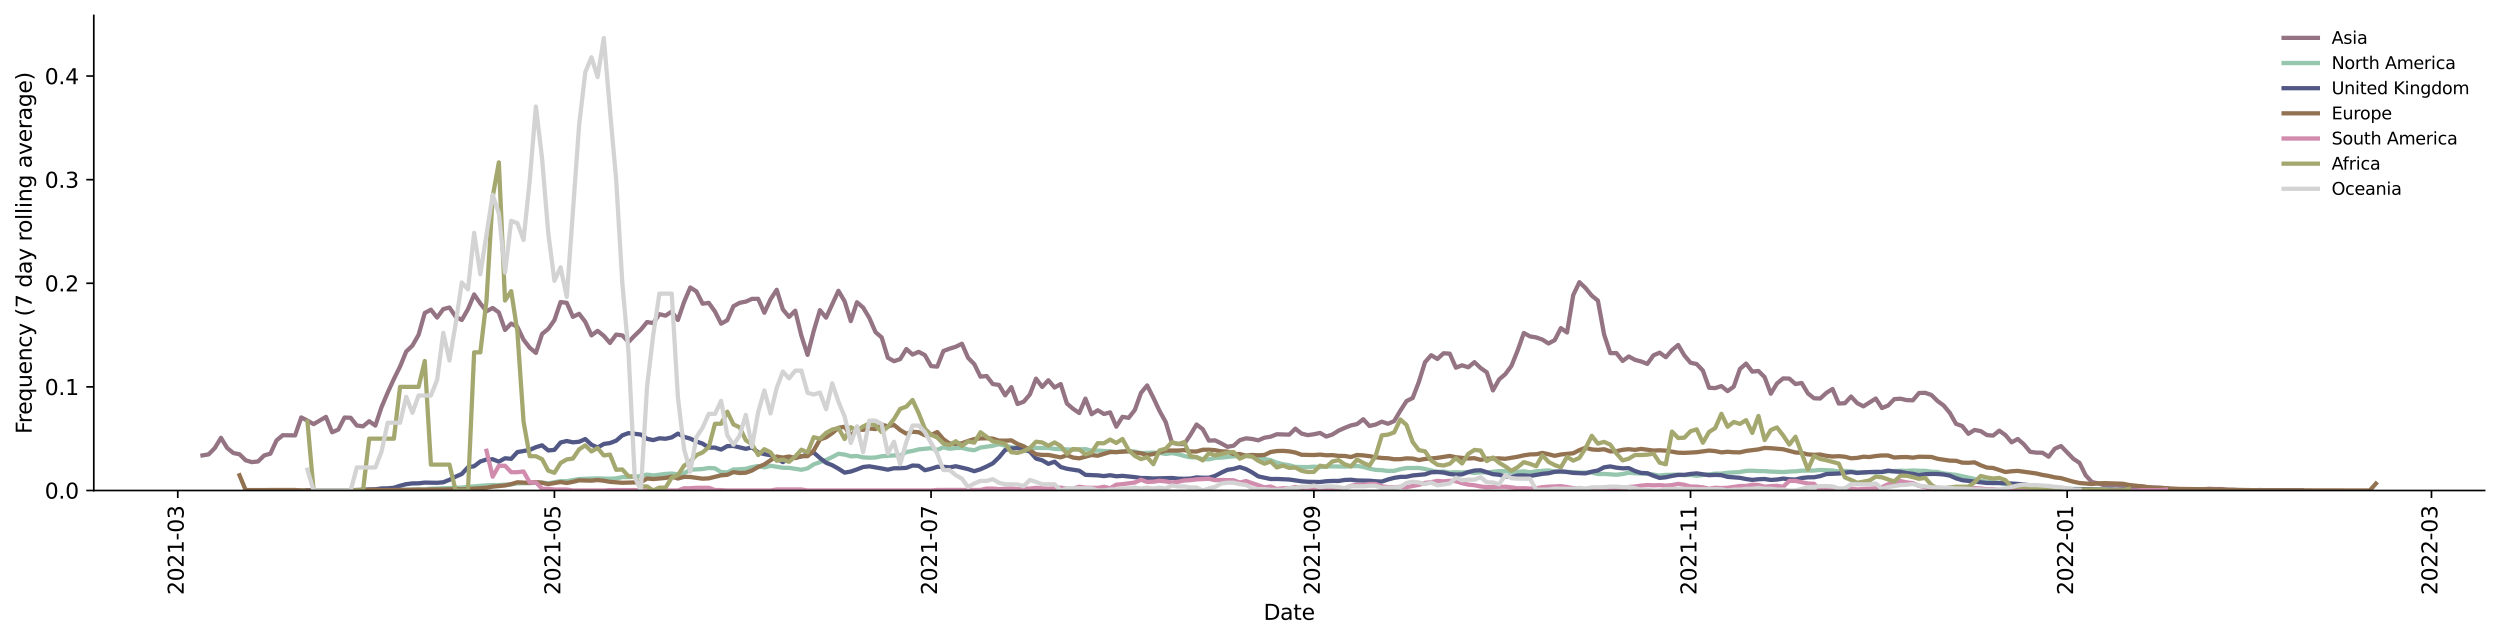<?xml version="1.0" encoding="utf-8" standalone="no"?>
<!DOCTYPE svg PUBLIC "-//W3C//DTD SVG 1.1//EN"
  "http://www.w3.org/Graphics/SVG/1.1/DTD/svg11.dtd">
<svg height="298.621pt" version="1.1" viewBox="0 0 1166.981 298.621" width="1166.981pt" xmlns="http://www.w3.org/2000/svg" xmlns:xlink="http://www.w3.org/1999/xlink">
 <defs>
  <style type="text/css">*{stroke-linecap:butt;stroke-linejoin:round;}</style>
 </defs>
 <g id="figure_1">
  <g id="patch_1">
   <path d="M 0 298.621 
L 1166.981 298.621 
L 1166.981 0 
L 0 0 
z
" style="fill:#ffffff;"/>
  </g>
  <g id="axes_1">
   <g id="patch_2">
    <path d="M 43.781 228.96 
L 1159.781 228.96 
L 1159.781 7.2 
L 43.781 7.2 
z
" style="fill:#ffffff;"/>
   </g>
   <g id="matplotlib.axis_1">
    <g id="xtick_1">
     <g id="line2d_1">
      <defs>
       <path d="M 0 0 
L 0 3.5 
" id="ma098e87d4f" style="stroke:#000000;stroke-width:0.8;"/>
      </defs>
      <g>
       <use style="stroke:#000000;stroke-width:0.8;" x="82.98" xlink:href="#ma098e87d4f" y="228.96"/>
      </g>
     </g>
     <g id="text_1">
      <!-- 2021-03 -->
      <g transform="translate(85.739 277.743)rotate(-90)scale(0.1 -0.1)">
       <defs>
        <path d="M 1228 531 
L 3431 531 
L 3431 0 
L 469 0 
L 469 531 
Q 828 903 1448 1529 
Q 2069 2156 2228 2338 
Q 2531 2678 2651 2914 
Q 2772 3150 2772 3378 
Q 2772 3750 2511 3984 
Q 2250 4219 1831 4219 
Q 1534 4219 1204 4116 
Q 875 4013 500 3803 
L 500 4441 
Q 881 4594 1212 4672 
Q 1544 4750 1819 4750 
Q 2544 4750 2975 4387 
Q 3406 4025 3406 3419 
Q 3406 3131 3298 2873 
Q 3191 2616 2906 2266 
Q 2828 2175 2409 1742 
Q 1991 1309 1228 531 
z
" id="DejaVuSans-32" transform="scale(0.016)"/>
        <path d="M 2034 4250 
Q 1547 4250 1301 3770 
Q 1056 3291 1056 2328 
Q 1056 1369 1301 889 
Q 1547 409 2034 409 
Q 2525 409 2770 889 
Q 3016 1369 3016 2328 
Q 3016 3291 2770 3770 
Q 2525 4250 2034 4250 
z
M 2034 4750 
Q 2819 4750 3233 4129 
Q 3647 3509 3647 2328 
Q 3647 1150 3233 529 
Q 2819 -91 2034 -91 
Q 1250 -91 836 529 
Q 422 1150 422 2328 
Q 422 3509 836 4129 
Q 1250 4750 2034 4750 
z
" id="DejaVuSans-30" transform="scale(0.016)"/>
        <path d="M 794 531 
L 1825 531 
L 1825 4091 
L 703 3866 
L 703 4441 
L 1819 4666 
L 2450 4666 
L 2450 531 
L 3481 531 
L 3481 0 
L 794 0 
L 794 531 
z
" id="DejaVuSans-31" transform="scale(0.016)"/>
        <path d="M 313 2009 
L 1997 2009 
L 1997 1497 
L 313 1497 
L 313 2009 
z
" id="DejaVuSans-2d" transform="scale(0.016)"/>
        <path d="M 2597 2516 
Q 3050 2419 3304 2112 
Q 3559 1806 3559 1356 
Q 3559 666 3084 287 
Q 2609 -91 1734 -91 
Q 1441 -91 1130 -33 
Q 819 25 488 141 
L 488 750 
Q 750 597 1062 519 
Q 1375 441 1716 441 
Q 2309 441 2620 675 
Q 2931 909 2931 1356 
Q 2931 1769 2642 2001 
Q 2353 2234 1838 2234 
L 1294 2234 
L 1294 2753 
L 1863 2753 
Q 2328 2753 2575 2939 
Q 2822 3125 2822 3475 
Q 2822 3834 2567 4026 
Q 2313 4219 1838 4219 
Q 1578 4219 1281 4162 
Q 984 4106 628 3988 
L 628 4550 
Q 988 4650 1302 4700 
Q 1616 4750 1894 4750 
Q 2613 4750 3031 4423 
Q 3450 4097 3450 3541 
Q 3450 3153 3228 2886 
Q 3006 2619 2597 2516 
z
" id="DejaVuSans-33" transform="scale(0.016)"/>
       </defs>
       <use xlink:href="#DejaVuSans-32"/>
       <use x="63.623" xlink:href="#DejaVuSans-30"/>
       <use x="127.246" xlink:href="#DejaVuSans-32"/>
       <use x="190.869" xlink:href="#DejaVuSans-31"/>
       <use x="254.492" xlink:href="#DejaVuSans-2d"/>
       <use x="290.576" xlink:href="#DejaVuSans-30"/>
       <use x="354.199" xlink:href="#DejaVuSans-33"/>
      </g>
     </g>
    </g>
    <g id="xtick_2">
     <g id="line2d_2">
      <g>
       <use style="stroke:#000000;stroke-width:0.8;" x="258.796" xlink:href="#ma098e87d4f" y="228.96"/>
      </g>
     </g>
     <g id="text_2">
      <!-- 2021-05 -->
      <g transform="translate(261.555 277.743)rotate(-90)scale(0.1 -0.1)">
       <defs>
        <path d="M 691 4666 
L 3169 4666 
L 3169 4134 
L 1269 4134 
L 1269 2991 
Q 1406 3038 1543 3061 
Q 1681 3084 1819 3084 
Q 2600 3084 3056 2656 
Q 3513 2228 3513 1497 
Q 3513 744 3044 326 
Q 2575 -91 1722 -91 
Q 1428 -91 1123 -41 
Q 819 9 494 109 
L 494 744 
Q 775 591 1075 516 
Q 1375 441 1709 441 
Q 2250 441 2565 725 
Q 2881 1009 2881 1497 
Q 2881 1984 2565 2268 
Q 2250 2553 1709 2553 
Q 1456 2553 1204 2497 
Q 953 2441 691 2322 
L 691 4666 
z
" id="DejaVuSans-35" transform="scale(0.016)"/>
       </defs>
       <use xlink:href="#DejaVuSans-32"/>
       <use x="63.623" xlink:href="#DejaVuSans-30"/>
       <use x="127.246" xlink:href="#DejaVuSans-32"/>
       <use x="190.869" xlink:href="#DejaVuSans-31"/>
       <use x="254.492" xlink:href="#DejaVuSans-2d"/>
       <use x="290.576" xlink:href="#DejaVuSans-30"/>
       <use x="354.199" xlink:href="#DejaVuSans-35"/>
      </g>
     </g>
    </g>
    <g id="xtick_3">
     <g id="line2d_3">
      <g>
       <use style="stroke:#000000;stroke-width:0.8;" x="434.612" xlink:href="#ma098e87d4f" y="228.96"/>
      </g>
     </g>
     <g id="text_3">
      <!-- 2021-07 -->
      <g transform="translate(437.371 277.743)rotate(-90)scale(0.1 -0.1)">
       <defs>
        <path d="M 525 4666 
L 3525 4666 
L 3525 4397 
L 1831 0 
L 1172 0 
L 2766 4134 
L 525 4134 
L 525 4666 
z
" id="DejaVuSans-37" transform="scale(0.016)"/>
       </defs>
       <use xlink:href="#DejaVuSans-32"/>
       <use x="63.623" xlink:href="#DejaVuSans-30"/>
       <use x="127.246" xlink:href="#DejaVuSans-32"/>
       <use x="190.869" xlink:href="#DejaVuSans-31"/>
       <use x="254.492" xlink:href="#DejaVuSans-2d"/>
       <use x="290.576" xlink:href="#DejaVuSans-30"/>
       <use x="354.199" xlink:href="#DejaVuSans-37"/>
      </g>
     </g>
    </g>
    <g id="xtick_4">
     <g id="line2d_4">
      <g>
       <use style="stroke:#000000;stroke-width:0.8;" x="613.31" xlink:href="#ma098e87d4f" y="228.96"/>
      </g>
     </g>
     <g id="text_4">
      <!-- 2021-09 -->
      <g transform="translate(616.07 277.743)rotate(-90)scale(0.1 -0.1)">
       <defs>
        <path d="M 703 97 
L 703 672 
Q 941 559 1184 500 
Q 1428 441 1663 441 
Q 2288 441 2617 861 
Q 2947 1281 2994 2138 
Q 2813 1869 2534 1725 
Q 2256 1581 1919 1581 
Q 1219 1581 811 2004 
Q 403 2428 403 3163 
Q 403 3881 828 4315 
Q 1253 4750 1959 4750 
Q 2769 4750 3195 4129 
Q 3622 3509 3622 2328 
Q 3622 1225 3098 567 
Q 2575 -91 1691 -91 
Q 1453 -91 1209 -44 
Q 966 3 703 97 
z
M 1959 2075 
Q 2384 2075 2632 2365 
Q 2881 2656 2881 3163 
Q 2881 3666 2632 3958 
Q 2384 4250 1959 4250 
Q 1534 4250 1286 3958 
Q 1038 3666 1038 3163 
Q 1038 2656 1286 2365 
Q 1534 2075 1959 2075 
z
" id="DejaVuSans-39" transform="scale(0.016)"/>
       </defs>
       <use xlink:href="#DejaVuSans-32"/>
       <use x="63.623" xlink:href="#DejaVuSans-30"/>
       <use x="127.246" xlink:href="#DejaVuSans-32"/>
       <use x="190.869" xlink:href="#DejaVuSans-31"/>
       <use x="254.492" xlink:href="#DejaVuSans-2d"/>
       <use x="290.576" xlink:href="#DejaVuSans-30"/>
       <use x="354.199" xlink:href="#DejaVuSans-39"/>
      </g>
     </g>
    </g>
    <g id="xtick_5">
     <g id="line2d_5">
      <g>
       <use style="stroke:#000000;stroke-width:0.8;" x="789.126" xlink:href="#ma098e87d4f" y="228.96"/>
      </g>
     </g>
     <g id="text_5">
      <!-- 2021-11 -->
      <g transform="translate(791.886 277.743)rotate(-90)scale(0.1 -0.1)">
       <use xlink:href="#DejaVuSans-32"/>
       <use x="63.623" xlink:href="#DejaVuSans-30"/>
       <use x="127.246" xlink:href="#DejaVuSans-32"/>
       <use x="190.869" xlink:href="#DejaVuSans-31"/>
       <use x="254.492" xlink:href="#DejaVuSans-2d"/>
       <use x="290.576" xlink:href="#DejaVuSans-31"/>
       <use x="354.199" xlink:href="#DejaVuSans-31"/>
      </g>
     </g>
    </g>
    <g id="xtick_6">
     <g id="line2d_6">
      <g>
       <use style="stroke:#000000;stroke-width:0.8;" x="964.942" xlink:href="#ma098e87d4f" y="228.96"/>
      </g>
     </g>
     <g id="text_6">
      <!-- 2022-01 -->
      <g transform="translate(967.702 277.743)rotate(-90)scale(0.1 -0.1)">
       <use xlink:href="#DejaVuSans-32"/>
       <use x="63.623" xlink:href="#DejaVuSans-30"/>
       <use x="127.246" xlink:href="#DejaVuSans-32"/>
       <use x="190.869" xlink:href="#DejaVuSans-32"/>
       <use x="254.492" xlink:href="#DejaVuSans-2d"/>
       <use x="290.576" xlink:href="#DejaVuSans-30"/>
       <use x="354.199" xlink:href="#DejaVuSans-31"/>
      </g>
     </g>
    </g>
    <g id="xtick_7">
     <g id="line2d_7">
      <g>
       <use style="stroke:#000000;stroke-width:0.8;" x="1134.994" xlink:href="#ma098e87d4f" y="228.96"/>
      </g>
     </g>
     <g id="text_7">
      <!-- 2022-03 -->
      <g transform="translate(1137.753 277.743)rotate(-90)scale(0.1 -0.1)">
       <use xlink:href="#DejaVuSans-32"/>
       <use x="63.623" xlink:href="#DejaVuSans-30"/>
       <use x="127.246" xlink:href="#DejaVuSans-32"/>
       <use x="190.869" xlink:href="#DejaVuSans-32"/>
       <use x="254.492" xlink:href="#DejaVuSans-2d"/>
       <use x="290.576" xlink:href="#DejaVuSans-30"/>
       <use x="354.199" xlink:href="#DejaVuSans-33"/>
      </g>
     </g>
    </g>
    <g id="text_8">
     <!-- Date -->
     <g transform="translate(589.83 289.341)scale(0.1 -0.1)">
      <defs>
       <path d="M 1259 4147 
L 1259 519 
L 2022 519 
Q 2988 519 3436 956 
Q 3884 1394 3884 2338 
Q 3884 3275 3436 3711 
Q 2988 4147 2022 4147 
L 1259 4147 
z
M 628 4666 
L 1925 4666 
Q 3281 4666 3915 4102 
Q 4550 3538 4550 2338 
Q 4550 1131 3912 565 
Q 3275 0 1925 0 
L 628 0 
L 628 4666 
z
" id="DejaVuSans-44" transform="scale(0.016)"/>
       <path d="M 2194 1759 
Q 1497 1759 1228 1600 
Q 959 1441 959 1056 
Q 959 750 1161 570 
Q 1363 391 1709 391 
Q 2188 391 2477 730 
Q 2766 1069 2766 1631 
L 2766 1759 
L 2194 1759 
z
M 3341 1997 
L 3341 0 
L 2766 0 
L 2766 531 
Q 2569 213 2275 61 
Q 1981 -91 1556 -91 
Q 1019 -91 701 211 
Q 384 513 384 1019 
Q 384 1609 779 1909 
Q 1175 2209 1959 2209 
L 2766 2209 
L 2766 2266 
Q 2766 2663 2505 2880 
Q 2244 3097 1772 3097 
Q 1472 3097 1187 3025 
Q 903 2953 641 2809 
L 641 3341 
Q 956 3463 1253 3523 
Q 1550 3584 1831 3584 
Q 2591 3584 2966 3190 
Q 3341 2797 3341 1997 
z
" id="DejaVuSans-61" transform="scale(0.016)"/>
       <path d="M 1172 4494 
L 1172 3500 
L 2356 3500 
L 2356 3053 
L 1172 3053 
L 1172 1153 
Q 1172 725 1289 603 
Q 1406 481 1766 481 
L 2356 481 
L 2356 0 
L 1766 0 
Q 1100 0 847 248 
Q 594 497 594 1153 
L 594 3053 
L 172 3053 
L 172 3500 
L 594 3500 
L 594 4494 
L 1172 4494 
z
" id="DejaVuSans-74" transform="scale(0.016)"/>
       <path d="M 3597 1894 
L 3597 1613 
L 953 1613 
Q 991 1019 1311 708 
Q 1631 397 2203 397 
Q 2534 397 2845 478 
Q 3156 559 3463 722 
L 3463 178 
Q 3153 47 2828 -22 
Q 2503 -91 2169 -91 
Q 1331 -91 842 396 
Q 353 884 353 1716 
Q 353 2575 817 3079 
Q 1281 3584 2069 3584 
Q 2775 3584 3186 3129 
Q 3597 2675 3597 1894 
z
M 3022 2063 
Q 3016 2534 2758 2815 
Q 2500 3097 2075 3097 
Q 1594 3097 1305 2825 
Q 1016 2553 972 2059 
L 3022 2063 
z
" id="DejaVuSans-65" transform="scale(0.016)"/>
      </defs>
      <use xlink:href="#DejaVuSans-44"/>
      <use x="77.002" xlink:href="#DejaVuSans-61"/>
      <use x="138.281" xlink:href="#DejaVuSans-74"/>
      <use x="177.49" xlink:href="#DejaVuSans-65"/>
     </g>
    </g>
   </g>
   <g id="matplotlib.axis_2">
    <g id="ytick_1">
     <g id="line2d_8">
      <defs>
       <path d="M 0 0 
L -3.5 0 
" id="m7e98f1d892" style="stroke:#000000;stroke-width:0.8;"/>
      </defs>
      <g>
       <use style="stroke:#000000;stroke-width:0.8;" x="43.781" xlink:href="#m7e98f1d892" y="228.96"/>
      </g>
     </g>
     <g id="text_9">
      <!-- 0.0 -->
      <g transform="translate(20.878 232.759)scale(0.1 -0.1)">
       <defs>
        <path d="M 684 794 
L 1344 794 
L 1344 0 
L 684 0 
L 684 794 
z
" id="DejaVuSans-2e" transform="scale(0.016)"/>
       </defs>
       <use xlink:href="#DejaVuSans-30"/>
       <use x="63.623" xlink:href="#DejaVuSans-2e"/>
       <use x="95.41" xlink:href="#DejaVuSans-30"/>
      </g>
     </g>
    </g>
    <g id="ytick_2">
     <g id="line2d_9">
      <g>
       <use style="stroke:#000000;stroke-width:0.8;" x="43.781" xlink:href="#m7e98f1d892" y="180.594"/>
      </g>
     </g>
     <g id="text_10">
      <!-- 0.1 -->
      <g transform="translate(20.878 184.393)scale(0.1 -0.1)">
       <use xlink:href="#DejaVuSans-30"/>
       <use x="63.623" xlink:href="#DejaVuSans-2e"/>
       <use x="95.41" xlink:href="#DejaVuSans-31"/>
      </g>
     </g>
    </g>
    <g id="ytick_3">
     <g id="line2d_10">
      <g>
       <use style="stroke:#000000;stroke-width:0.8;" x="43.781" xlink:href="#m7e98f1d892" y="132.227"/>
      </g>
     </g>
     <g id="text_11">
      <!-- 0.2 -->
      <g transform="translate(20.878 136.026)scale(0.1 -0.1)">
       <use xlink:href="#DejaVuSans-30"/>
       <use x="63.623" xlink:href="#DejaVuSans-2e"/>
       <use x="95.41" xlink:href="#DejaVuSans-32"/>
      </g>
     </g>
    </g>
    <g id="ytick_4">
     <g id="line2d_11">
      <g>
       <use style="stroke:#000000;stroke-width:0.8;" x="43.781" xlink:href="#m7e98f1d892" y="83.861"/>
      </g>
     </g>
     <g id="text_12">
      <!-- 0.3 -->
      <g transform="translate(20.878 87.66)scale(0.1 -0.1)">
       <use xlink:href="#DejaVuSans-30"/>
       <use x="63.623" xlink:href="#DejaVuSans-2e"/>
       <use x="95.41" xlink:href="#DejaVuSans-33"/>
      </g>
     </g>
    </g>
    <g id="ytick_5">
     <g id="line2d_12">
      <g>
       <use style="stroke:#000000;stroke-width:0.8;" x="43.781" xlink:href="#m7e98f1d892" y="35.494"/>
      </g>
     </g>
     <g id="text_13">
      <!-- 0.4 -->
      <g transform="translate(20.878 39.294)scale(0.1 -0.1)">
       <defs>
        <path d="M 2419 4116 
L 825 1625 
L 2419 1625 
L 2419 4116 
z
M 2253 4666 
L 3047 4666 
L 3047 1625 
L 3713 1625 
L 3713 1100 
L 3047 1100 
L 3047 0 
L 2419 0 
L 2419 1100 
L 313 1100 
L 313 1709 
L 2253 4666 
z
" id="DejaVuSans-34" transform="scale(0.016)"/>
       </defs>
       <use xlink:href="#DejaVuSans-30"/>
       <use x="63.623" xlink:href="#DejaVuSans-2e"/>
       <use x="95.41" xlink:href="#DejaVuSans-34"/>
      </g>
     </g>
    </g>
    <g id="text_14">
     <!-- Frequency (7 day rolling average) -->
     <g transform="translate(14.798 202.529)rotate(-90)scale(0.1 -0.1)">
      <defs>
       <path d="M 628 4666 
L 3309 4666 
L 3309 4134 
L 1259 4134 
L 1259 2759 
L 3109 2759 
L 3109 2228 
L 1259 2228 
L 1259 0 
L 628 0 
L 628 4666 
z
" id="DejaVuSans-46" transform="scale(0.016)"/>
       <path d="M 2631 2963 
Q 2534 3019 2420 3045 
Q 2306 3072 2169 3072 
Q 1681 3072 1420 2755 
Q 1159 2438 1159 1844 
L 1159 0 
L 581 0 
L 581 3500 
L 1159 3500 
L 1159 2956 
Q 1341 3275 1631 3429 
Q 1922 3584 2338 3584 
Q 2397 3584 2469 3576 
Q 2541 3569 2628 3553 
L 2631 2963 
z
" id="DejaVuSans-72" transform="scale(0.016)"/>
       <path d="M 947 1747 
Q 947 1113 1208 752 
Q 1469 391 1925 391 
Q 2381 391 2643 752 
Q 2906 1113 2906 1747 
Q 2906 2381 2643 2742 
Q 2381 3103 1925 3103 
Q 1469 3103 1208 2742 
Q 947 2381 947 1747 
z
M 2906 525 
Q 2725 213 2448 61 
Q 2172 -91 1784 -91 
Q 1150 -91 751 415 
Q 353 922 353 1747 
Q 353 2572 751 3078 
Q 1150 3584 1784 3584 
Q 2172 3584 2448 3432 
Q 2725 3281 2906 2969 
L 2906 3500 
L 3481 3500 
L 3481 -1331 
L 2906 -1331 
L 2906 525 
z
" id="DejaVuSans-71" transform="scale(0.016)"/>
       <path d="M 544 1381 
L 544 3500 
L 1119 3500 
L 1119 1403 
Q 1119 906 1312 657 
Q 1506 409 1894 409 
Q 2359 409 2629 706 
Q 2900 1003 2900 1516 
L 2900 3500 
L 3475 3500 
L 3475 0 
L 2900 0 
L 2900 538 
Q 2691 219 2414 64 
Q 2138 -91 1772 -91 
Q 1169 -91 856 284 
Q 544 659 544 1381 
z
M 1991 3584 
L 1991 3584 
z
" id="DejaVuSans-75" transform="scale(0.016)"/>
       <path d="M 3513 2113 
L 3513 0 
L 2938 0 
L 2938 2094 
Q 2938 2591 2744 2837 
Q 2550 3084 2163 3084 
Q 1697 3084 1428 2787 
Q 1159 2491 1159 1978 
L 1159 0 
L 581 0 
L 581 3500 
L 1159 3500 
L 1159 2956 
Q 1366 3272 1645 3428 
Q 1925 3584 2291 3584 
Q 2894 3584 3203 3211 
Q 3513 2838 3513 2113 
z
" id="DejaVuSans-6e" transform="scale(0.016)"/>
       <path d="M 3122 3366 
L 3122 2828 
Q 2878 2963 2633 3030 
Q 2388 3097 2138 3097 
Q 1578 3097 1268 2742 
Q 959 2388 959 1747 
Q 959 1106 1268 751 
Q 1578 397 2138 397 
Q 2388 397 2633 464 
Q 2878 531 3122 666 
L 3122 134 
Q 2881 22 2623 -34 
Q 2366 -91 2075 -91 
Q 1284 -91 818 406 
Q 353 903 353 1747 
Q 353 2603 823 3093 
Q 1294 3584 2113 3584 
Q 2378 3584 2631 3529 
Q 2884 3475 3122 3366 
z
" id="DejaVuSans-63" transform="scale(0.016)"/>
       <path d="M 2059 -325 
Q 1816 -950 1584 -1140 
Q 1353 -1331 966 -1331 
L 506 -1331 
L 506 -850 
L 844 -850 
Q 1081 -850 1212 -737 
Q 1344 -625 1503 -206 
L 1606 56 
L 191 3500 
L 800 3500 
L 1894 763 
L 2988 3500 
L 3597 3500 
L 2059 -325 
z
" id="DejaVuSans-79" transform="scale(0.016)"/>
       <path id="DejaVuSans-20" transform="scale(0.016)"/>
       <path d="M 1984 4856 
Q 1566 4138 1362 3434 
Q 1159 2731 1159 2009 
Q 1159 1288 1364 580 
Q 1569 -128 1984 -844 
L 1484 -844 
Q 1016 -109 783 600 
Q 550 1309 550 2009 
Q 550 2706 781 3412 
Q 1013 4119 1484 4856 
L 1984 4856 
z
" id="DejaVuSans-28" transform="scale(0.016)"/>
       <path d="M 2906 2969 
L 2906 4863 
L 3481 4863 
L 3481 0 
L 2906 0 
L 2906 525 
Q 2725 213 2448 61 
Q 2172 -91 1784 -91 
Q 1150 -91 751 415 
Q 353 922 353 1747 
Q 353 2572 751 3078 
Q 1150 3584 1784 3584 
Q 2172 3584 2448 3432 
Q 2725 3281 2906 2969 
z
M 947 1747 
Q 947 1113 1208 752 
Q 1469 391 1925 391 
Q 2381 391 2643 752 
Q 2906 1113 2906 1747 
Q 2906 2381 2643 2742 
Q 2381 3103 1925 3103 
Q 1469 3103 1208 2742 
Q 947 2381 947 1747 
z
" id="DejaVuSans-64" transform="scale(0.016)"/>
       <path d="M 1959 3097 
Q 1497 3097 1228 2736 
Q 959 2375 959 1747 
Q 959 1119 1226 758 
Q 1494 397 1959 397 
Q 2419 397 2687 759 
Q 2956 1122 2956 1747 
Q 2956 2369 2687 2733 
Q 2419 3097 1959 3097 
z
M 1959 3584 
Q 2709 3584 3137 3096 
Q 3566 2609 3566 1747 
Q 3566 888 3137 398 
Q 2709 -91 1959 -91 
Q 1206 -91 779 398 
Q 353 888 353 1747 
Q 353 2609 779 3096 
Q 1206 3584 1959 3584 
z
" id="DejaVuSans-6f" transform="scale(0.016)"/>
       <path d="M 603 4863 
L 1178 4863 
L 1178 0 
L 603 0 
L 603 4863 
z
" id="DejaVuSans-6c" transform="scale(0.016)"/>
       <path d="M 603 3500 
L 1178 3500 
L 1178 0 
L 603 0 
L 603 3500 
z
M 603 4863 
L 1178 4863 
L 1178 4134 
L 603 4134 
L 603 4863 
z
" id="DejaVuSans-69" transform="scale(0.016)"/>
       <path d="M 2906 1791 
Q 2906 2416 2648 2759 
Q 2391 3103 1925 3103 
Q 1463 3103 1205 2759 
Q 947 2416 947 1791 
Q 947 1169 1205 825 
Q 1463 481 1925 481 
Q 2391 481 2648 825 
Q 2906 1169 2906 1791 
z
M 3481 434 
Q 3481 -459 3084 -895 
Q 2688 -1331 1869 -1331 
Q 1566 -1331 1297 -1286 
Q 1028 -1241 775 -1147 
L 775 -588 
Q 1028 -725 1275 -790 
Q 1522 -856 1778 -856 
Q 2344 -856 2625 -561 
Q 2906 -266 2906 331 
L 2906 616 
Q 2728 306 2450 153 
Q 2172 0 1784 0 
Q 1141 0 747 490 
Q 353 981 353 1791 
Q 353 2603 747 3093 
Q 1141 3584 1784 3584 
Q 2172 3584 2450 3431 
Q 2728 3278 2906 2969 
L 2906 3500 
L 3481 3500 
L 3481 434 
z
" id="DejaVuSans-67" transform="scale(0.016)"/>
       <path d="M 191 3500 
L 800 3500 
L 1894 563 
L 2988 3500 
L 3597 3500 
L 2284 0 
L 1503 0 
L 191 3500 
z
" id="DejaVuSans-76" transform="scale(0.016)"/>
       <path d="M 513 4856 
L 1013 4856 
Q 1481 4119 1714 3412 
Q 1947 2706 1947 2009 
Q 1947 1309 1714 600 
Q 1481 -109 1013 -844 
L 513 -844 
Q 928 -128 1133 580 
Q 1338 1288 1338 2009 
Q 1338 2731 1133 3434 
Q 928 4138 513 4856 
z
" id="DejaVuSans-29" transform="scale(0.016)"/>
      </defs>
      <use xlink:href="#DejaVuSans-46"/>
      <use x="50.27" xlink:href="#DejaVuSans-72"/>
      <use x="89.133" xlink:href="#DejaVuSans-65"/>
      <use x="150.656" xlink:href="#DejaVuSans-71"/>
      <use x="214.133" xlink:href="#DejaVuSans-75"/>
      <use x="277.512" xlink:href="#DejaVuSans-65"/>
      <use x="339.035" xlink:href="#DejaVuSans-6e"/>
      <use x="402.414" xlink:href="#DejaVuSans-63"/>
      <use x="457.395" xlink:href="#DejaVuSans-79"/>
      <use x="516.574" xlink:href="#DejaVuSans-20"/>
      <use x="548.361" xlink:href="#DejaVuSans-28"/>
      <use x="587.375" xlink:href="#DejaVuSans-37"/>
      <use x="650.998" xlink:href="#DejaVuSans-20"/>
      <use x="682.785" xlink:href="#DejaVuSans-64"/>
      <use x="746.262" xlink:href="#DejaVuSans-61"/>
      <use x="807.541" xlink:href="#DejaVuSans-79"/>
      <use x="866.721" xlink:href="#DejaVuSans-20"/>
      <use x="898.508" xlink:href="#DejaVuSans-72"/>
      <use x="937.371" xlink:href="#DejaVuSans-6f"/>
      <use x="998.553" xlink:href="#DejaVuSans-6c"/>
      <use x="1026.336" xlink:href="#DejaVuSans-6c"/>
      <use x="1054.119" xlink:href="#DejaVuSans-69"/>
      <use x="1081.902" xlink:href="#DejaVuSans-6e"/>
      <use x="1145.281" xlink:href="#DejaVuSans-67"/>
      <use x="1208.758" xlink:href="#DejaVuSans-20"/>
      <use x="1240.545" xlink:href="#DejaVuSans-61"/>
      <use x="1301.824" xlink:href="#DejaVuSans-76"/>
      <use x="1361.004" xlink:href="#DejaVuSans-65"/>
      <use x="1422.527" xlink:href="#DejaVuSans-72"/>
      <use x="1463.641" xlink:href="#DejaVuSans-61"/>
      <use x="1524.92" xlink:href="#DejaVuSans-67"/>
      <use x="1588.396" xlink:href="#DejaVuSans-65"/>
      <use x="1649.92" xlink:href="#DejaVuSans-29"/>
     </g>
    </g>
   </g>
   <g id="line2d_13">
    <path clip-path="url(#p7cb2c1c0d2)" d="M 94.509 212.589 
L 97.391 212.094 
L 100.273 209.134 
L 103.155 204.377 
L 106.037 209.121 
L 108.92 211.472 
L 111.802 212.05 
L 114.684 214.857 
L 117.566 215.719 
L 120.449 215.402 
L 123.331 212.588 
L 126.213 211.773 
L 129.095 205.562 
L 131.978 203.156 
L 137.742 203.248 
L 140.624 194.853 
L 143.506 196.335 
L 146.389 197.974 
L 152.153 194.599 
L 155.035 201.783 
L 157.918 200.517 
L 160.8 194.909 
L 163.682 195.013 
L 166.564 198.625 
L 169.447 199.019 
L 172.329 196.63 
L 175.211 198.662 
L 178.093 190.06 
L 180.975 183.235 
L 183.858 176.918 
L 186.74 171.111 
L 189.622 164.087 
L 192.504 161.338 
L 195.387 156.299 
L 198.269 146.107 
L 201.151 144.554 
L 204.033 148.221 
L 206.916 144.293 
L 209.798 143.543 
L 212.68 147.812 
L 215.562 149.375 
L 218.444 144.306 
L 221.327 137.448 
L 224.209 141.667 
L 227.091 145.304 
L 229.973 143.771 
L 232.856 145.84 
L 235.738 154.016 
L 238.62 151.053 
L 241.502 152.562 
L 244.385 158.578 
L 247.267 162.322 
L 250.149 164.732 
L 253.031 155.92 
L 255.913 153.535 
L 258.796 149.427 
L 261.678 140.985 
L 264.56 141.364 
L 267.442 147.9 
L 270.325 146.481 
L 273.207 150.219 
L 276.089 156.53 
L 278.971 154.451 
L 281.854 156.776 
L 284.736 160.087 
L 287.618 156.181 
L 290.5 156.568 
L 293.382 159.648 
L 296.265 156.657 
L 299.147 153.878 
L 302.029 150.331 
L 304.911 150.835 
L 307.794 146.655 
L 310.676 147.34 
L 313.558 145.448 
L 316.44 149.376 
L 319.323 140.978 
L 322.205 134.201 
L 325.087 136.035 
L 327.969 141.769 
L 330.851 141.394 
L 333.734 145.409 
L 336.616 151.093 
L 339.498 149.454 
L 342.38 142.935 
L 345.263 141.356 
L 348.145 140.789 
L 351.027 139.513 
L 353.909 139.49 
L 356.792 145.988 
L 359.674 139.734 
L 362.556 135.279 
L 365.438 144.459 
L 368.321 147.92 
L 371.203 145.046 
L 374.085 156.712 
L 376.967 165.655 
L 379.849 154.471 
L 382.732 144.787 
L 385.614 148.271 
L 391.378 135.744 
L 394.261 140.632 
L 397.143 149.89 
L 400.025 141.079 
L 402.907 143.581 
L 405.79 148.385 
L 408.672 155.015 
L 411.554 157.512 
L 414.436 166.99 
L 417.318 168.601 
L 420.201 167.616 
L 423.083 162.931 
L 425.965 165.487 
L 428.847 164.23 
L 431.73 165.766 
L 434.612 170.896 
L 437.494 171.144 
L 440.376 163.847 
L 443.259 162.759 
L 446.141 161.867 
L 449.023 160.447 
L 451.905 167.048 
L 454.787 169.963 
L 457.67 175.823 
L 460.552 175.535 
L 463.434 179.278 
L 466.316 179.676 
L 469.199 184.53 
L 472.081 180.714 
L 474.963 188.577 
L 477.845 187.522 
L 480.728 184.145 
L 483.61 176.765 
L 486.492 180.618 
L 489.374 177.488 
L 492.256 180.894 
L 495.139 179.283 
L 498.021 188.379 
L 500.903 190.823 
L 503.785 192.795 
L 506.668 186.087 
L 509.55 193.355 
L 512.432 191.511 
L 515.314 193.244 
L 518.197 192.497 
L 521.079 199.164 
L 523.961 194.571 
L 526.843 195.053 
L 529.725 191.371 
L 532.608 183.392 
L 535.49 179.927 
L 538.372 185.666 
L 541.254 191.805 
L 544.137 197.005 
L 547.019 206.589 
L 549.901 207.252 
L 552.783 207.288 
L 555.666 202.998 
L 558.548 198.17 
L 561.43 200.337 
L 564.312 205.672 
L 567.194 205.558 
L 570.077 206.973 
L 572.959 208.575 
L 575.841 208.06 
L 578.723 205.478 
L 581.606 204.613 
L 584.488 204.9 
L 587.37 205.538 
L 590.252 204.304 
L 593.135 203.835 
L 596.017 202.705 
L 601.781 202.89 
L 604.663 200.103 
L 607.546 202.393 
L 610.428 203.121 
L 613.31 202.712 
L 616.192 202.084 
L 619.075 203.774 
L 621.957 202.837 
L 624.839 201.017 
L 627.721 199.725 
L 630.604 198.587 
L 633.486 197.942 
L 636.368 195.701 
L 639.25 198.832 
L 642.132 198.172 
L 645.015 196.832 
L 647.897 197.813 
L 650.779 196.571 
L 653.661 191.725 
L 656.544 187.233 
L 659.426 185.775 
L 662.308 178.308 
L 665.19 169.055 
L 668.073 165.802 
L 670.955 167.554 
L 673.837 164.909 
L 676.719 165.083 
L 679.601 171.63 
L 682.484 170.517 
L 685.366 171.444 
L 688.248 169.046 
L 691.13 171.777 
L 694.013 173.793 
L 696.895 182.242 
L 699.777 177.117 
L 702.659 174.646 
L 705.542 170.772 
L 708.424 163.602 
L 711.306 155.442 
L 714.188 157.022 
L 717.071 157.508 
L 719.953 158.501 
L 722.835 160.323 
L 725.717 158.783 
L 728.599 153.168 
L 731.482 155.198 
L 734.364 137.774 
L 737.246 131.709 
L 740.128 134.483 
L 743.011 137.979 
L 745.893 140.318 
L 748.775 156.096 
L 751.657 164.828 
L 754.54 164.827 
L 757.422 168.48 
L 760.304 166.397 
L 763.186 167.971 
L 766.068 168.737 
L 768.951 169.868 
L 771.833 165.85 
L 774.715 164.626 
L 777.597 166.732 
L 780.48 163.416 
L 783.362 161.023 
L 786.244 165.917 
L 789.126 169.323 
L 792.009 169.944 
L 794.891 172.978 
L 797.773 181.004 
L 800.655 181.167 
L 803.537 180.228 
L 806.42 182.571 
L 809.302 180.491 
L 812.184 172.232 
L 815.066 169.72 
L 817.949 173.477 
L 820.831 173.174 
L 823.713 176.038 
L 826.595 183.775 
L 829.478 179.013 
L 832.36 176.64 
L 835.242 176.724 
L 838.124 179.27 
L 841.006 178.77 
L 843.889 183.601 
L 846.771 185.907 
L 849.653 186.028 
L 852.535 183.394 
L 855.418 181.586 
L 858.3 188.358 
L 861.182 188.227 
L 864.064 185.092 
L 866.947 188.2 
L 869.829 189.677 
L 875.593 186.025 
L 878.475 190.461 
L 881.358 189.302 
L 884.24 186.313 
L 887.122 186.112 
L 890.004 186.767 
L 892.887 186.878 
L 895.769 183.459 
L 898.651 183.37 
L 901.533 184.355 
L 904.416 187.177 
L 907.298 189.3 
L 910.18 192.761 
L 913.062 197.852 
L 915.944 198.882 
L 918.827 202.493 
L 921.709 200.688 
L 924.591 201.249 
L 927.473 203.081 
L 930.356 203.348 
L 933.238 201.031 
L 936.12 203.094 
L 939.002 206.463 
L 941.885 204.914 
L 944.767 207.436 
L 947.649 210.907 
L 950.531 211.283 
L 953.413 211.333 
L 956.296 213.19 
L 959.178 209.452 
L 962.06 208.213 
L 967.825 214.153 
L 970.707 216.065 
L 973.589 221.887 
L 976.471 225.009 
L 979.354 225.638 
L 982.236 226.506 
L 985.118 226.724 
L 988 226.627 
L 993.765 227.173 
L 996.647 227.252 
L 999.529 226.957 
L 1002.411 227.502 
L 1008.176 227.67 
L 1011.058 227.88 
L 1013.94 228.534 
L 1016.823 228.694 
L 1019.705 228.643 
L 1022.587 228.778 
L 1025.469 228.344 
L 1028.351 228.402 
L 1031.234 228.18 
L 1034.116 228.303 
L 1036.998 228.303 
L 1039.88 228.67 
L 1042.763 228.67 
L 1045.645 228.892 
L 1051.409 228.892 
L 1054.292 228.756 
L 1054.292 228.756 
" style="fill:none;stroke:#947383;stroke-linecap:square;stroke-width:2;"/>
   </g>
   <g id="line2d_14">
    <path clip-path="url(#p7cb2c1c0d2)" d="M 137.742 228.868 
L 149.271 228.915 
L 163.682 228.84 
L 169.447 228.814 
L 172.329 228.717 
L 180.975 228.797 
L 195.387 228.519 
L 198.269 228.414 
L 201.151 228.159 
L 215.562 227.581 
L 224.209 226.776 
L 229.973 226.413 
L 232.856 226.416 
L 238.62 226.09 
L 241.502 225.591 
L 247.267 225.513 
L 253.031 225.215 
L 255.913 225.629 
L 261.678 224.594 
L 264.56 224.589 
L 270.325 223.582 
L 278.971 223.299 
L 284.736 223.467 
L 287.618 223.317 
L 290.5 222.7 
L 293.382 222.717 
L 296.265 222.545 
L 299.147 222.22 
L 302.029 221.525 
L 304.911 221.957 
L 310.676 221.219 
L 313.558 221.042 
L 316.44 221.412 
L 319.323 220.907 
L 322.205 219.275 
L 327.969 218.937 
L 330.851 218.454 
L 333.734 218.606 
L 336.616 220.391 
L 339.498 220.498 
L 342.38 219.147 
L 345.263 219.063 
L 348.145 218.819 
L 351.027 218.048 
L 353.909 217.52 
L 356.792 218.183 
L 359.674 217.431 
L 365.438 218.34 
L 368.321 218.388 
L 374.085 219.287 
L 376.967 218.63 
L 379.849 216.753 
L 385.614 214.72 
L 388.496 213.34 
L 391.378 211.82 
L 394.261 212.194 
L 397.143 213.011 
L 400.025 212.86 
L 402.907 213.496 
L 405.79 213.666 
L 408.672 213.563 
L 411.554 212.975 
L 417.318 212.568 
L 420.201 212.698 
L 423.083 211.006 
L 425.965 210.488 
L 428.847 209.767 
L 434.612 209.213 
L 437.494 209.986 
L 440.376 208.789 
L 443.259 209.471 
L 446.141 209.131 
L 449.023 209.069 
L 451.905 209.787 
L 454.787 210.167 
L 457.67 208.917 
L 463.434 208.1 
L 466.316 207.347 
L 472.081 208.738 
L 474.963 209.021 
L 480.728 209.234 
L 483.61 209.048 
L 486.492 209.139 
L 489.374 209.112 
L 492.256 209.531 
L 500.903 209.909 
L 506.668 209.64 
L 509.55 210.368 
L 512.432 210.325 
L 518.197 210.702 
L 521.079 211.059 
L 523.961 210.618 
L 529.725 210.761 
L 532.608 211.51 
L 538.372 211.282 
L 541.254 211.385 
L 544.137 211.904 
L 547.019 211.496 
L 549.901 212.016 
L 552.783 212.846 
L 555.666 213.459 
L 558.548 213.472 
L 561.43 214.34 
L 564.312 214.402 
L 567.194 213.749 
L 570.077 213.612 
L 575.841 213.002 
L 581.606 212.806 
L 584.488 213.049 
L 587.37 213.834 
L 590.252 214.24 
L 593.135 214.814 
L 596.017 215.971 
L 598.899 216.722 
L 601.781 217.157 
L 604.663 217.954 
L 610.428 218.045 
L 613.31 217.824 
L 616.192 218.046 
L 619.075 217.698 
L 627.721 217.795 
L 633.486 217.518 
L 636.368 217.932 
L 639.25 218.777 
L 642.132 219.331 
L 645.015 219.461 
L 647.897 219.836 
L 650.779 219.777 
L 653.661 219.027 
L 656.544 218.478 
L 662.308 218.433 
L 665.19 218.908 
L 668.073 219.637 
L 670.955 220.215 
L 673.837 220.109 
L 676.719 220.552 
L 679.601 220.411 
L 682.484 220.562 
L 685.366 220.315 
L 688.248 220.752 
L 691.13 220.458 
L 694.013 220.5 
L 699.777 219.92 
L 702.659 219.974 
L 705.542 220.349 
L 708.424 220.25 
L 711.306 220.013 
L 714.188 220.45 
L 717.071 219.99 
L 722.835 219.571 
L 725.717 220.091 
L 728.599 220.318 
L 731.482 220.286 
L 734.364 220.387 
L 737.246 220.612 
L 743.011 220.563 
L 745.893 221.278 
L 748.775 221.227 
L 754.54 221.611 
L 757.422 221.275 
L 760.304 220.669 
L 763.186 220.891 
L 768.951 221.117 
L 774.715 221.998 
L 777.597 221.681 
L 783.362 221.551 
L 786.244 221.813 
L 789.126 221.683 
L 792.009 222.065 
L 800.655 221.101 
L 803.537 221.062 
L 806.42 220.685 
L 812.184 220.32 
L 815.066 219.798 
L 817.949 219.723 
L 820.831 219.906 
L 823.713 219.912 
L 826.595 220.144 
L 832.36 220.355 
L 835.242 220.124 
L 838.124 220.012 
L 841.006 219.706 
L 846.771 219.643 
L 849.653 219.374 
L 855.418 219.608 
L 858.3 220.079 
L 861.182 219.811 
L 869.829 220.698 
L 872.711 220.358 
L 875.593 220.599 
L 881.358 220.037 
L 887.122 219.738 
L 890.004 219.816 
L 892.887 219.616 
L 895.769 219.765 
L 898.651 219.76 
L 901.533 220.192 
L 904.416 220.298 
L 907.298 221.004 
L 913.062 221.683 
L 921.709 223.557 
L 924.591 224.334 
L 927.473 224.897 
L 930.356 224.957 
L 936.12 225.913 
L 939.002 226.29 
L 944.767 227.553 
L 953.413 228.015 
L 967.825 228.199 
L 996.647 228.801 
L 1008.176 228.83 
L 1016.823 228.885 
L 1074.467 228.928 
L 1074.467 228.928 
" style="fill:none;stroke:#96c6ad;stroke-linecap:square;stroke-width:2;"/>
   </g>
   <g id="line2d_15">
    <path clip-path="url(#p7cb2c1c0d2)" d="M 143.506 228.868 
L 149.271 228.924 
L 163.682 228.907 
L 172.329 228.471 
L 175.211 228.397 
L 178.093 227.999 
L 180.975 227.945 
L 183.858 227.687 
L 186.74 226.752 
L 189.622 225.998 
L 192.504 225.646 
L 195.387 225.611 
L 198.269 225.272 
L 204.033 225.37 
L 206.916 225.122 
L 209.798 223.958 
L 212.68 222.503 
L 215.562 221.244 
L 218.444 218.111 
L 221.327 217.63 
L 224.209 215.422 
L 227.091 214.492 
L 229.973 214.361 
L 232.856 215.512 
L 235.738 213.908 
L 238.62 214.185 
L 241.502 211.034 
L 247.267 210.02 
L 250.149 208.745 
L 253.031 207.875 
L 255.913 210.265 
L 258.796 209.996 
L 261.678 206.557 
L 264.56 205.858 
L 267.442 206.472 
L 270.325 206.205 
L 273.207 204.946 
L 276.089 207.593 
L 278.971 208.894 
L 281.854 207.239 
L 284.736 206.815 
L 287.618 205.715 
L 290.5 203.222 
L 293.382 202.165 
L 299.147 202.836 
L 302.029 204.827 
L 304.911 205.437 
L 307.794 204.596 
L 310.676 204.805 
L 313.558 204.17 
L 316.44 202.411 
L 319.323 203.936 
L 322.205 204.732 
L 325.087 206.102 
L 327.969 207.073 
L 330.851 208.941 
L 333.734 208.948 
L 336.616 209.853 
L 339.498 208.224 
L 342.38 208.174 
L 348.145 209.507 
L 351.027 208.848 
L 353.909 211.177 
L 356.792 211.975 
L 359.674 212.501 
L 362.556 213.959 
L 365.438 215.722 
L 368.321 213.93 
L 371.203 213.586 
L 374.085 213.064 
L 379.849 211.23 
L 382.732 213.794 
L 385.614 216.008 
L 388.496 217.153 
L 391.378 218.781 
L 394.261 220.617 
L 397.143 220.111 
L 400.025 219.113 
L 402.907 217.991 
L 405.79 217.674 
L 411.554 218.674 
L 414.436 219.238 
L 417.318 218.578 
L 420.201 218.563 
L 423.083 218.389 
L 425.965 217.309 
L 428.847 217.451 
L 431.73 219.497 
L 434.612 218.828 
L 437.494 217.901 
L 440.376 217.897 
L 443.259 218.171 
L 446.141 217.637 
L 451.905 218.981 
L 454.787 219.944 
L 457.67 219.052 
L 460.552 217.749 
L 463.434 216.285 
L 466.316 213.505 
L 469.199 210.039 
L 472.081 209.39 
L 474.963 209.151 
L 477.845 209.875 
L 480.728 210.764 
L 483.61 214.054 
L 486.492 214.865 
L 489.374 216.533 
L 492.256 215.515 
L 495.139 217.991 
L 498.021 218.81 
L 503.785 219.711 
L 506.668 221.658 
L 512.432 221.9 
L 515.314 222.244 
L 518.197 221.829 
L 521.079 222.322 
L 523.961 222.121 
L 529.725 222.718 
L 532.608 223.139 
L 535.49 223.181 
L 538.372 223.351 
L 547.019 223.125 
L 549.901 223.423 
L 552.783 223.482 
L 555.666 223.396 
L 558.548 222.845 
L 561.43 223.01 
L 564.312 222.982 
L 567.194 222.145 
L 570.077 220.643 
L 572.959 219.3 
L 575.841 218.88 
L 578.723 218.043 
L 581.606 218.966 
L 584.488 220.516 
L 587.37 222.373 
L 593.135 223.612 
L 596.017 223.576 
L 601.781 223.83 
L 607.546 224.664 
L 610.428 224.889 
L 616.192 224.997 
L 619.075 224.639 
L 621.957 224.502 
L 624.839 224.512 
L 627.721 224.052 
L 630.604 223.931 
L 633.486 224.279 
L 639.25 224.398 
L 642.132 224.665 
L 645.015 224.793 
L 647.897 223.818 
L 650.779 223.059 
L 653.661 222.616 
L 656.544 222.554 
L 659.426 221.936 
L 665.19 221.411 
L 668.073 220.456 
L 670.955 220.348 
L 673.837 220.591 
L 676.719 221.268 
L 679.601 221.548 
L 682.484 221.412 
L 685.366 220.377 
L 688.248 219.646 
L 691.13 219.517 
L 696.895 221.344 
L 699.777 221.619 
L 702.659 222.373 
L 705.542 222.613 
L 708.424 221.957 
L 711.306 221.876 
L 714.188 222.178 
L 719.953 221.191 
L 722.835 220.908 
L 725.717 220.238 
L 728.599 220.01 
L 731.482 220.308 
L 734.364 220.747 
L 740.128 220.967 
L 743.011 220.165 
L 745.893 219.626 
L 748.775 218.142 
L 751.657 217.716 
L 754.54 218.311 
L 757.422 218.607 
L 760.304 218.518 
L 763.186 219.874 
L 766.068 220.771 
L 768.951 220.89 
L 771.833 222.069 
L 774.715 223.089 
L 777.597 222.782 
L 780.48 222.151 
L 783.362 221.688 
L 786.244 221.669 
L 789.126 221.237 
L 792.009 220.976 
L 797.773 221.815 
L 800.655 221.678 
L 803.537 221.792 
L 806.42 222.588 
L 812.184 223.052 
L 815.066 223.618 
L 817.949 224.006 
L 820.831 223.71 
L 823.713 223.582 
L 826.595 224.038 
L 829.478 223.838 
L 832.36 223.403 
L 835.242 223.736 
L 838.124 223.841 
L 841.006 223.139 
L 843.889 222.831 
L 846.771 222.777 
L 849.653 222.243 
L 852.535 221.287 
L 858.3 221.034 
L 864.064 220.311 
L 866.947 220.81 
L 869.829 220.482 
L 875.593 220.255 
L 878.475 220.296 
L 881.358 219.693 
L 884.24 220.077 
L 887.122 220.266 
L 890.004 220.847 
L 892.887 221.185 
L 895.769 221.783 
L 898.651 221.364 
L 901.533 221.212 
L 904.416 221.249 
L 907.298 221.5 
L 910.18 222.012 
L 913.062 223.275 
L 915.944 224.153 
L 927.473 225.457 
L 936.12 225.524 
L 944.767 226.095 
L 947.649 226.679 
L 950.531 227.525 
L 959.178 228.192 
L 964.942 228.293 
L 970.707 228.363 
L 988 228.755 
L 996.647 228.792 
L 1039.88 228.949 
L 1074.467 228.948 
L 1074.467 228.948 
" style="fill:none;stroke:#525886;stroke-linecap:square;stroke-width:2;"/>
   </g>
   <g id="line2d_16">
    <path clip-path="url(#p7cb2c1c0d2)" d="M 111.802 221.857 
L 114.684 228.766 
L 137.742 228.722 
L 140.624 228.927 
L 160.8 228.906 
L 163.682 228.753 
L 172.329 228.683 
L 175.211 228.565 
L 178.093 228.772 
L 189.622 228.668 
L 195.387 228.532 
L 198.269 228.629 
L 201.151 228.475 
L 206.916 228.48 
L 212.68 228.319 
L 215.562 228.439 
L 224.209 227.9 
L 227.091 227.672 
L 229.973 227.154 
L 235.738 226.605 
L 238.62 225.99 
L 241.502 225.129 
L 247.267 225.416 
L 250.149 225.024 
L 253.031 225.366 
L 255.913 225.979 
L 261.678 225.001 
L 264.56 225.468 
L 267.442 224.909 
L 270.325 224.215 
L 276.089 224.369 
L 278.971 224.078 
L 281.854 224.401 
L 284.736 224.922 
L 290.5 225.359 
L 299.147 225.113 
L 302.029 223.354 
L 304.911 223.62 
L 310.676 223.09 
L 313.558 222.457 
L 316.44 223.371 
L 319.323 222.595 
L 322.205 222.651 
L 327.969 223.445 
L 330.851 223.289 
L 336.616 221.867 
L 339.498 221.642 
L 342.38 220.38 
L 345.263 220.805 
L 348.145 220.667 
L 351.027 219.627 
L 353.909 217.979 
L 356.792 216.807 
L 359.674 214.834 
L 362.556 213.107 
L 365.438 213.593 
L 368.321 213.092 
L 371.203 213.852 
L 374.085 212.927 
L 376.967 212.946 
L 379.849 210.274 
L 382.732 205.178 
L 385.614 204.14 
L 388.496 202.175 
L 391.378 199.692 
L 394.261 199.218 
L 397.143 203.428 
L 400.025 200.392 
L 402.907 200.651 
L 405.79 200.024 
L 408.672 200.293 
L 411.554 198.2 
L 414.436 199.049 
L 417.318 198.358 
L 420.201 200.741 
L 423.083 202.443 
L 425.965 201.53 
L 428.847 201.765 
L 431.73 203.167 
L 434.612 203.025 
L 437.494 201.669 
L 440.376 205.049 
L 443.259 207.028 
L 446.141 207.189 
L 449.023 206.915 
L 451.905 205.828 
L 454.787 204.953 
L 457.67 204.655 
L 460.552 204.585 
L 463.434 204.744 
L 466.316 205.667 
L 469.199 205.702 
L 472.081 205.553 
L 474.963 207.219 
L 477.845 208.316 
L 483.61 212.029 
L 486.492 212.357 
L 489.374 212.355 
L 495.139 213.5 
L 498.021 212.488 
L 500.903 213.598 
L 503.785 213.951 
L 509.55 212.397 
L 512.432 212.731 
L 518.197 211 
L 521.079 211.045 
L 526.843 210.637 
L 529.725 211.358 
L 532.608 211.554 
L 535.49 212.425 
L 538.372 211.933 
L 541.254 211.216 
L 544.137 210.313 
L 549.901 210.301 
L 552.783 210.108 
L 555.666 210.722 
L 558.548 210.762 
L 561.43 209.947 
L 564.312 209.917 
L 567.194 210.151 
L 570.077 210.706 
L 572.959 210.779 
L 575.841 211.968 
L 578.723 211.942 
L 581.606 212.684 
L 584.488 212.361 
L 587.37 212.532 
L 590.252 212.371 
L 593.135 210.999 
L 596.017 210.538 
L 598.899 210.459 
L 601.781 210.688 
L 604.663 211.231 
L 607.546 212.277 
L 613.31 212.411 
L 616.192 212.192 
L 619.075 212.518 
L 621.957 212.457 
L 624.839 212.795 
L 627.721 212.827 
L 630.604 213.347 
L 633.486 212.375 
L 636.368 212.577 
L 639.25 212.925 
L 642.132 213.455 
L 645.015 213.771 
L 647.897 213.916 
L 650.779 214.373 
L 653.661 214.35 
L 656.544 213.955 
L 659.426 214.055 
L 662.308 214.736 
L 665.19 214.244 
L 670.955 213.722 
L 676.719 212.827 
L 679.601 213.446 
L 685.366 214.024 
L 688.248 213.882 
L 691.13 214.652 
L 694.013 214.103 
L 699.777 213.955 
L 702.659 214.164 
L 708.424 213.209 
L 711.306 212.559 
L 714.188 212.119 
L 717.071 212.041 
L 719.953 211.418 
L 722.835 212.027 
L 725.717 212.774 
L 728.599 212.148 
L 734.364 211.583 
L 737.246 210.104 
L 740.128 208.995 
L 743.011 209.79 
L 745.893 209.992 
L 748.775 209.695 
L 751.657 210.704 
L 754.54 210.609 
L 757.422 209.961 
L 760.304 209.684 
L 763.186 209.993 
L 766.068 209.54 
L 771.833 210.328 
L 774.715 210.182 
L 777.597 210.357 
L 783.362 211.312 
L 786.244 211.398 
L 792.009 211.092 
L 797.773 210.303 
L 800.655 210.568 
L 803.537 211.17 
L 806.42 210.881 
L 809.302 211.108 
L 812.184 211.165 
L 815.066 210.484 
L 820.831 209.775 
L 823.713 209.095 
L 826.595 209.208 
L 832.36 209.718 
L 838.124 211.222 
L 841.006 211.378 
L 843.889 212.118 
L 846.771 212.296 
L 849.653 212.161 
L 852.535 212.767 
L 855.418 213.094 
L 858.3 212.936 
L 861.182 213.199 
L 864.064 213.919 
L 866.947 213.74 
L 869.829 213.184 
L 872.711 213.341 
L 875.593 212.872 
L 878.475 212.6 
L 881.358 212.618 
L 884.24 213.568 
L 887.122 213.392 
L 890.004 213.329 
L 892.887 213.629 
L 895.769 213.198 
L 901.533 213.297 
L 904.416 214.161 
L 910.18 215.022 
L 913.062 215.097 
L 915.944 215.948 
L 918.827 216.027 
L 921.709 215.818 
L 924.591 217.19 
L 927.473 218.262 
L 930.356 218.45 
L 936.12 220.324 
L 939.002 219.987 
L 941.885 219.808 
L 950.531 221.015 
L 953.413 221.704 
L 956.296 222.162 
L 959.178 222.846 
L 962.06 223.184 
L 967.825 224.854 
L 970.707 225.473 
L 976.471 225.937 
L 979.354 225.635 
L 982.236 225.523 
L 990.882 225.802 
L 993.765 226.361 
L 1005.294 227.696 
L 1008.176 227.764 
L 1016.823 228.21 
L 1022.587 228.289 
L 1054.292 228.849 
L 1106.172 228.96 
L 1109.054 225.736 
L 1109.054 225.736 
" style="fill:none;stroke:#937252;stroke-linecap:square;stroke-width:2;"/>
   </g>
   <g id="line2d_17">
    <path clip-path="url(#p7cb2c1c0d2)" d="M 227.091 210.42 
L 229.973 222.511 
L 232.856 217.42 
L 235.738 217.42 
L 238.62 220.414 
L 241.502 220.414 
L 244.385 220.078 
L 247.267 225.169 
L 250.149 225.169 
L 253.031 228.182 
L 255.913 228.182 
L 258.796 228.518 
L 264.56 228.518 
L 267.442 228.96 
L 281.854 228.96 
L 284.736 228.773 
L 296.265 228.773 
L 299.147 228.96 
L 316.44 228.96 
L 319.323 227.909 
L 322.205 227.909 
L 325.087 227.706 
L 330.851 227.706 
L 333.734 228.757 
L 336.616 228.757 
L 339.498 228.96 
L 359.674 228.96 
L 362.556 228.488 
L 374.085 228.488 
L 376.967 228.96 
L 434.612 228.96 
L 437.494 228.716 
L 457.67 228.702 
L 460.552 228.078 
L 463.434 228.078 
L 466.316 228.336 
L 472.081 228.007 
L 474.963 228.386 
L 477.845 228.075 
L 480.728 228.075 
L 483.61 227.72 
L 489.374 228.15 
L 495.139 227.636 
L 498.021 228.135 
L 500.903 228.135 
L 503.785 227.192 
L 506.668 227.648 
L 512.432 227.754 
L 515.314 227.209 
L 518.197 227.911 
L 521.079 226.229 
L 523.961 226.003 
L 529.725 225.219 
L 532.608 223.944 
L 535.49 224.97 
L 538.372 224.85 
L 541.254 224.431 
L 544.137 224.714 
L 547.019 225.228 
L 549.901 224.902 
L 552.783 224.3 
L 555.666 224.135 
L 558.548 223.768 
L 564.312 223.475 
L 567.194 224.166 
L 570.077 224.055 
L 575.841 224.176 
L 578.723 225.271 
L 581.606 224.539 
L 587.37 226.531 
L 590.252 227.494 
L 593.135 227.115 
L 596.017 228.267 
L 598.899 227.894 
L 601.781 227.894 
L 604.663 227.368 
L 607.546 227.84 
L 610.428 227.707 
L 613.31 227.827 
L 616.192 227.678 
L 619.075 228.336 
L 621.957 228.191 
L 624.839 228.324 
L 627.721 228.004 
L 630.604 226.801 
L 633.486 226.259 
L 636.368 226.357 
L 639.25 225.905 
L 642.132 225.952 
L 645.015 227.013 
L 647.897 227.399 
L 650.779 227.411 
L 653.661 227.249 
L 656.544 227.397 
L 662.308 226.33 
L 665.19 225.396 
L 668.073 225.067 
L 670.955 224.484 
L 673.837 224.697 
L 676.719 224.431 
L 679.601 224.604 
L 682.484 225.547 
L 685.366 226.223 
L 688.248 226.492 
L 691.13 227.074 
L 694.013 227.429 
L 696.895 227.269 
L 702.659 227.183 
L 705.542 227.502 
L 708.424 227.951 
L 711.306 227.874 
L 714.188 228.052 
L 717.071 227.927 
L 719.953 227.393 
L 722.835 227.179 
L 728.599 226.919 
L 731.482 227.328 
L 734.364 227.862 
L 737.246 227.999 
L 743.011 228.618 
L 745.893 228.802 
L 748.775 228.571 
L 751.657 228.73 
L 754.54 228.73 
L 757.422 228.154 
L 760.304 227.315 
L 763.186 227.101 
L 766.068 226.673 
L 768.951 226.418 
L 771.833 226.56 
L 774.715 226.455 
L 777.597 226.687 
L 780.48 226.432 
L 783.362 225.87 
L 786.244 226.304 
L 789.126 227.099 
L 792.009 227.148 
L 794.891 227.471 
L 797.773 228.134 
L 800.655 227.682 
L 803.537 227.832 
L 806.42 227.69 
L 812.184 226.872 
L 815.066 226.847 
L 817.949 226.274 
L 820.831 226.404 
L 823.713 227.189 
L 826.595 226.912 
L 829.478 226.781 
L 832.36 227.226 
L 835.242 224.491 
L 838.124 224.491 
L 843.889 225.695 
L 846.771 225.824 
L 849.653 228.732 
L 852.535 228.39 
L 855.418 228.618 
L 858.3 228.618 
L 861.182 228.106 
L 864.064 228.106 
L 866.947 228.448 
L 875.593 227.924 
L 878.475 227.366 
L 881.358 226.055 
L 884.24 225.644 
L 887.122 224.549 
L 890.004 225.181 
L 892.887 225.505 
L 895.769 226.816 
L 898.651 227.41 
L 901.533 228.444 
L 904.416 227.688 
L 907.298 227.922 
L 910.18 227.776 
L 913.062 227.37 
L 915.944 227.652 
L 918.827 228.136 
L 921.709 227.853 
L 924.591 227.999 
L 927.473 228.405 
L 930.356 228.405 
L 936.12 228.96 
L 996.647 228.96 
L 999.529 228.802 
L 1008.176 228.802 
L 1011.058 228.542 
L 1011.058 228.542 
" style="fill:none;stroke:#d18cad;stroke-linecap:square;stroke-width:2;"/>
   </g>
   <g id="line2d_18">
    <path clip-path="url(#p7cb2c1c0d2)" d="M 143.506 196.716 
L 146.389 228.96 
L 169.447 228.96 
L 172.329 204.777 
L 183.858 204.777 
L 186.74 180.594 
L 195.387 180.594 
L 198.269 168.502 
L 201.151 216.868 
L 209.798 216.868 
L 212.68 228.96 
L 218.444 228.96 
L 221.327 164.471 
L 224.209 164.471 
L 227.091 140.288 
L 229.973 91.922 
L 232.856 75.8 
L 235.738 140.288 
L 238.62 135.891 
L 241.502 154.7 
L 244.385 196.826 
L 247.267 212.948 
L 250.149 212.948 
L 253.031 214.322 
L 255.913 219.696 
L 258.796 220.708 
L 261.678 216.102 
L 264.56 214.462 
L 267.442 214.031 
L 270.325 209.763 
L 273.207 207.879 
L 276.089 210.727 
L 278.971 209.142 
L 281.854 212.596 
L 284.736 212.183 
L 287.618 219.296 
L 290.5 219.139 
L 293.382 222.364 
L 296.265 222.364 
L 299.147 227.044 
L 302.029 227.044 
L 304.911 228.96 
L 307.794 227.616 
L 310.676 227.616 
L 313.558 222.955 
L 316.44 221.76 
L 319.323 217.363 
L 322.205 215.483 
L 325.087 212.46 
L 327.969 211.187 
L 330.851 208.708 
L 333.734 197.831 
L 336.616 197.804 
L 339.498 192.19 
L 342.38 198.125 
L 345.263 199.461 
L 348.145 205.497 
L 351.027 207.336 
L 353.909 212.39 
L 356.792 209.684 
L 359.674 211.165 
L 362.556 215.088 
L 365.438 214.513 
L 368.321 215.569 
L 371.203 213.093 
L 374.085 209.918 
L 376.967 211.16 
L 379.849 204.079 
L 382.732 204.814 
L 385.614 202.09 
L 388.496 200.513 
L 391.378 199.78 
L 394.261 204.931 
L 397.143 199.431 
L 400.025 200.973 
L 402.907 199.057 
L 405.79 197.699 
L 408.672 198.521 
L 411.554 201.672 
L 414.436 199.276 
L 417.318 195.612 
L 420.201 190.855 
L 423.083 189.797 
L 425.965 186.701 
L 428.847 192.877 
L 431.73 200.102 
L 434.612 202.932 
L 437.494 204.241 
L 440.376 207.046 
L 443.259 207.759 
L 446.141 205.955 
L 449.023 208.124 
L 451.905 206.045 
L 454.787 206.64 
L 457.67 201.771 
L 463.434 206.02 
L 466.316 206.508 
L 469.199 207.243 
L 472.081 211.107 
L 474.963 211.418 
L 477.845 210.557 
L 480.728 209.131 
L 483.61 206.186 
L 486.492 206.539 
L 489.374 208.085 
L 492.256 206.525 
L 495.139 208.202 
L 498.021 211.829 
L 500.903 209.611 
L 503.785 209.828 
L 506.668 212.064 
L 509.55 211.174 
L 512.432 206.85 
L 515.314 206.922 
L 518.197 205.198 
L 521.079 206.764 
L 523.961 204.93 
L 526.843 210.107 
L 529.725 212.803 
L 532.608 214.288 
L 535.49 213.407 
L 538.372 216.68 
L 541.254 210.251 
L 544.137 209.461 
L 547.019 206.419 
L 549.901 207.305 
L 552.783 206.385 
L 555.666 212.962 
L 558.548 213.376 
L 561.43 214.908 
L 564.312 211.526 
L 567.194 212.6 
L 572.959 211.238 
L 575.841 211.005 
L 578.723 214.118 
L 581.606 212.812 
L 584.488 213.111 
L 587.37 215.119 
L 590.252 216.452 
L 593.135 215.42 
L 596.017 218.194 
L 598.899 217.324 
L 601.781 218.387 
L 604.663 218.262 
L 607.546 219.75 
L 610.428 220.33 
L 613.31 220.284 
L 616.192 217.378 
L 619.075 217.946 
L 621.957 215.411 
L 624.839 214.788 
L 627.721 216.743 
L 630.604 217.724 
L 633.486 214.506 
L 636.368 216.059 
L 639.25 217.395 
L 642.132 212.814 
L 645.015 203.223 
L 647.897 202.889 
L 650.779 201.845 
L 653.661 195.803 
L 656.544 198.378 
L 659.426 206.333 
L 662.308 210.142 
L 665.19 210.654 
L 668.073 214.954 
L 670.955 216.935 
L 673.837 217.298 
L 676.719 216.493 
L 679.601 213.885 
L 682.484 216.349 
L 685.366 211.865 
L 688.248 210.024 
L 691.13 210.328 
L 694.013 215.234 
L 696.895 213.594 
L 699.777 216.019 
L 702.659 217.722 
L 705.542 219.758 
L 708.424 218.061 
L 711.306 215.725 
L 714.188 216.513 
L 717.071 217.625 
L 719.953 212.48 
L 722.835 215.6 
L 725.717 217.095 
L 728.599 218.133 
L 731.482 213.279 
L 734.364 215.01 
L 737.246 213.738 
L 740.128 209.208 
L 743.011 203.437 
L 745.893 207.06 
L 748.775 206.268 
L 751.657 207.541 
L 754.54 211.663 
L 757.422 214.916 
L 760.304 214.103 
L 763.186 212.386 
L 766.068 212.386 
L 768.951 212.251 
L 771.833 211.717 
L 774.715 215.984 
L 777.597 216.724 
L 780.48 201.451 
L 783.362 204.474 
L 786.244 204.299 
L 789.126 201.276 
L 792.009 200.412 
L 794.891 206.657 
L 797.773 201.654 
L 800.655 199.814 
L 803.537 193.163 
L 806.42 199.209 
L 809.302 196.989 
L 812.184 197.877 
L 815.066 196.121 
L 817.949 202.074 
L 820.831 194.178 
L 823.713 205.426 
L 826.595 200.748 
L 829.478 199.521 
L 832.36 203.241 
L 835.242 207.528 
L 838.124 203.864 
L 843.889 219.23 
L 846.771 212.781 
L 849.653 214.253 
L 852.535 214.83 
L 858.3 216.395 
L 861.182 222.844 
L 864.064 224.043 
L 866.947 225.387 
L 872.711 224.288 
L 875.593 222.496 
L 878.475 222.803 
L 884.24 224.76 
L 887.122 222.029 
L 890.004 222.08 
L 892.887 222.712 
L 895.769 223.499 
L 898.651 223.073 
L 901.533 226.324 
L 904.416 228.064 
L 907.298 228.064 
L 910.18 227.505 
L 913.062 227.209 
L 918.827 227.218 
L 921.709 225.153 
L 924.591 222.173 
L 927.473 222.895 
L 930.356 223.356 
L 933.238 223.095 
L 936.12 224.115 
L 939.002 227.267 
L 944.767 227.267 
L 953.413 228.126 
L 962.06 228.126 
L 964.942 228.96 
L 967.825 228.96 
L 970.707 228.567 
L 982.236 228.567 
L 985.118 228.96 
L 990.882 228.96 
L 993.765 228.222 
L 993.765 228.222 
" style="fill:none;stroke:#a4a86f;stroke-linecap:square;stroke-width:2;"/>
   </g>
   <g id="line2d_19">
    <path clip-path="url(#p7cb2c1c0d2)" d="M 143.506 219.287 
L 146.389 228.96 
L 163.682 228.96 
L 166.564 218.212 
L 175.211 218.212 
L 178.093 210.771 
L 180.975 197.336 
L 186.74 197.336 
L 189.622 185.244 
L 192.504 192.685 
L 195.387 184.624 
L 201.151 184.624 
L 204.033 177.369 
L 206.916 155.384 
L 209.798 168.282 
L 212.68 151.212 
L 215.562 131.865 
L 218.444 135.09 
L 221.327 108.708 
L 224.209 128.054 
L 229.973 90.924 
L 232.856 99.605 
L 235.738 127.243 
L 238.62 103.06 
L 241.502 104.165 
L 244.385 112.02 
L 247.267 84.285 
L 250.149 49.738 
L 253.031 73.921 
L 255.913 108.745 
L 258.796 131.068 
L 261.678 124.786 
L 264.56 138.605 
L 270.325 58.469 
L 273.207 33.665 
L 276.089 26.756 
L 278.971 35.969 
L 281.854 17.76 
L 284.736 51.616 
L 287.618 83.861 
L 290.5 132.227 
L 293.382 164.471 
L 296.265 222.511 
L 299.147 228.96 
L 302.029 180.594 
L 304.911 156.41 
L 307.794 137.064 
L 313.558 137.064 
L 316.44 185.43 
L 319.323 209.613 
L 322.205 220.166 
L 325.087 204.044 
L 327.969 199.647 
L 330.851 193.198 
L 333.734 193.198 
L 336.616 187.11 
L 339.498 203.232 
L 342.38 207.629 
L 345.263 203.33 
L 348.145 193.657 
L 351.027 208.539 
L 353.909 192.416 
L 356.792 182.234 
L 359.674 192.982 
L 362.556 181.159 
L 365.438 173.421 
L 368.321 176.645 
L 371.203 173.009 
L 374.085 173.009 
L 376.967 183.343 
L 379.849 184.172 
L 382.732 183.251 
L 385.614 191.024 
L 388.496 178.933 
L 391.378 187.515 
L 394.261 194.424 
L 397.143 206.755 
L 400.025 198.982 
L 402.907 211.073 
L 405.79 196.379 
L 408.672 196.379 
L 411.554 197.867 
L 414.436 211.686 
L 417.318 206.211 
L 420.201 216.736 
L 423.083 206.278 
L 425.965 198.641 
L 428.847 198.641 
L 431.73 201.757 
L 437.494 211.797 
L 440.376 219.434 
L 443.259 219.434 
L 446.141 221.793 
L 449.023 223.432 
L 451.905 227.292 
L 454.787 225.68 
L 457.67 224.5 
L 460.552 224.5 
L 463.434 223.694 
L 466.316 225.362 
L 469.199 226.035 
L 474.963 226.14 
L 477.845 226.946 
L 480.728 224.044 
L 483.61 224.983 
L 486.492 226.058 
L 492.256 226.058 
L 495.139 228.96 
L 498.021 227.963 
L 509.55 227.963 
L 512.432 228.96 
L 515.314 228.96 
L 518.197 228.493 
L 521.079 228.493 
L 523.961 227.984 
L 526.843 227.984 
L 529.725 227.59 
L 532.608 228.058 
L 535.49 227.601 
L 538.372 228.11 
L 541.254 227.636 
L 544.137 228.03 
L 547.019 226.607 
L 549.901 227.063 
L 552.783 227.063 
L 555.666 227.537 
L 558.548 227.537 
L 561.43 228.96 
L 564.312 227.993 
L 567.194 227.273 
L 570.077 225.713 
L 572.959 225.329 
L 575.841 225.329 
L 578.723 225.989 
L 581.606 226.378 
L 584.488 227.938 
L 587.37 228.322 
L 590.252 228.322 
L 593.135 228.63 
L 598.899 228.606 
L 601.781 227.864 
L 604.663 227.864 
L 607.546 227.181 
L 610.428 227.213 
L 613.31 226.644 
L 616.192 227.385 
L 619.075 227.037 
L 621.957 227.046 
L 624.839 227.369 
L 627.721 227.938 
L 630.604 226.953 
L 636.368 226.992 
L 639.25 226.739 
L 642.132 226.739 
L 645.015 227.723 
L 650.779 227.567 
L 653.661 227.322 
L 656.544 225.449 
L 659.426 224.863 
L 662.308 225.223 
L 665.19 226.003 
L 668.073 225.261 
L 670.955 226.547 
L 676.719 225.66 
L 679.601 222.973 
L 682.484 224.213 
L 685.366 223.912 
L 688.248 223.942 
L 691.13 222.758 
L 694.013 225.18 
L 696.895 225.18 
L 699.777 226.067 
L 702.659 221.875 
L 705.542 223.18 
L 708.424 223.445 
L 714.188 223.445 
L 717.071 228.604 
L 722.835 228.516 
L 725.717 228.105 
L 734.364 228.185 
L 737.246 227.715 
L 740.128 228.127 
L 743.011 227.495 
L 748.775 227.43 
L 751.657 227.138 
L 754.54 227.138 
L 757.422 227.415 
L 760.304 227.415 
L 763.186 227.843 
L 766.068 228.604 
L 768.951 228.604 
L 771.833 228.96 
L 774.715 228.96 
L 777.597 228.274 
L 789.126 228.274 
L 792.009 228.388 
L 803.537 228.388 
L 806.42 228.96 
L 809.302 228.559 
L 812.184 228.559 
L 815.066 228.206 
L 817.949 228.206 
L 820.831 227.751 
L 823.713 228.153 
L 826.595 228.153 
L 829.478 228.506 
L 832.36 228.506 
L 835.242 228.96 
L 838.124 228.96 
L 841.006 228.274 
L 843.889 227.344 
L 846.771 227.344 
L 849.653 226.885 
L 852.535 226.885 
L 855.418 227.083 
L 858.3 228.013 
L 861.182 228.013 
L 864.064 226.023 
L 872.711 226.099 
L 875.593 225.705 
L 878.475 228.154 
L 881.358 227.344 
L 887.122 226.41 
L 890.004 226.286 
L 892.887 225.905 
L 895.769 226.715 
L 898.651 227.024 
L 901.533 227.465 
L 910.18 227.7 
L 913.062 228.056 
L 915.944 228.056 
L 918.827 228.187 
L 921.709 228.431 
L 924.591 228.431 
L 927.473 228.67 
L 930.356 228.67 
L 933.238 228.503 
L 939.002 227.35 
L 941.885 226.591 
L 944.767 226.18 
L 947.649 226.439 
L 950.531 226.445 
L 956.296 226.842 
L 959.178 227.253 
L 962.06 227.451 
L 964.942 228.009 
L 967.825 228.424 
L 970.707 228.594 
L 970.707 228.594 
" style="fill:none;stroke:#d3d3d3;stroke-linecap:square;stroke-width:2;"/>
   </g>
   <g id="patch_3">
    <path d="M 43.781 228.96 
L 43.781 7.2 
" style="fill:none;stroke:#000000;stroke-linecap:square;stroke-linejoin:miter;stroke-width:0.8;"/>
   </g>
   <g id="patch_4">
    <path d="M 43.781 228.96 
L 1159.781 228.96 
" style="fill:none;stroke:#000000;stroke-linecap:square;stroke-linejoin:miter;stroke-width:0.8;"/>
   </g>
   <g id="legend_1">
    <g id="line2d_20">
     <path d="M 1065.97 17.679 
L 1081.97 17.679 
" style="fill:none;stroke:#947383;stroke-linecap:square;stroke-width:2;"/>
    </g>
    <g id="line2d_21"/>
    <g id="text_15">
     <!-- Asia -->
     <g transform="translate(1088.37 20.479)scale(0.08 -0.08)">
      <defs>
       <path d="M 2188 4044 
L 1331 1722 
L 3047 1722 
L 2188 4044 
z
M 1831 4666 
L 2547 4666 
L 4325 0 
L 3669 0 
L 3244 1197 
L 1141 1197 
L 716 0 
L 50 0 
L 1831 4666 
z
" id="DejaVuSans-41" transform="scale(0.016)"/>
       <path d="M 2834 3397 
L 2834 2853 
Q 2591 2978 2328 3040 
Q 2066 3103 1784 3103 
Q 1356 3103 1142 2972 
Q 928 2841 928 2578 
Q 928 2378 1081 2264 
Q 1234 2150 1697 2047 
L 1894 2003 
Q 2506 1872 2764 1633 
Q 3022 1394 3022 966 
Q 3022 478 2636 193 
Q 2250 -91 1575 -91 
Q 1294 -91 989 -36 
Q 684 19 347 128 
L 347 722 
Q 666 556 975 473 
Q 1284 391 1588 391 
Q 1994 391 2212 530 
Q 2431 669 2431 922 
Q 2431 1156 2273 1281 
Q 2116 1406 1581 1522 
L 1381 1569 
Q 847 1681 609 1914 
Q 372 2147 372 2553 
Q 372 3047 722 3315 
Q 1072 3584 1716 3584 
Q 2034 3584 2315 3537 
Q 2597 3491 2834 3397 
z
" id="DejaVuSans-73" transform="scale(0.016)"/>
      </defs>
      <use xlink:href="#DejaVuSans-41"/>
      <use x="68.408" xlink:href="#DejaVuSans-73"/>
      <use x="120.508" xlink:href="#DejaVuSans-69"/>
      <use x="148.291" xlink:href="#DejaVuSans-61"/>
     </g>
    </g>
    <g id="line2d_22">
     <path d="M 1065.97 29.421 
L 1081.97 29.421 
" style="fill:none;stroke:#96c6ad;stroke-linecap:square;stroke-width:2;"/>
    </g>
    <g id="line2d_23"/>
    <g id="text_16">
     <!-- North America -->
     <g transform="translate(1088.37 32.221)scale(0.08 -0.08)">
      <defs>
       <path d="M 628 4666 
L 1478 4666 
L 3547 763 
L 3547 4666 
L 4159 4666 
L 4159 0 
L 3309 0 
L 1241 3903 
L 1241 0 
L 628 0 
L 628 4666 
z
" id="DejaVuSans-4e" transform="scale(0.016)"/>
       <path d="M 3513 2113 
L 3513 0 
L 2938 0 
L 2938 2094 
Q 2938 2591 2744 2837 
Q 2550 3084 2163 3084 
Q 1697 3084 1428 2787 
Q 1159 2491 1159 1978 
L 1159 0 
L 581 0 
L 581 4863 
L 1159 4863 
L 1159 2956 
Q 1366 3272 1645 3428 
Q 1925 3584 2291 3584 
Q 2894 3584 3203 3211 
Q 3513 2838 3513 2113 
z
" id="DejaVuSans-68" transform="scale(0.016)"/>
       <path d="M 3328 2828 
Q 3544 3216 3844 3400 
Q 4144 3584 4550 3584 
Q 5097 3584 5394 3201 
Q 5691 2819 5691 2113 
L 5691 0 
L 5113 0 
L 5113 2094 
Q 5113 2597 4934 2840 
Q 4756 3084 4391 3084 
Q 3944 3084 3684 2787 
Q 3425 2491 3425 1978 
L 3425 0 
L 2847 0 
L 2847 2094 
Q 2847 2600 2669 2842 
Q 2491 3084 2119 3084 
Q 1678 3084 1418 2786 
Q 1159 2488 1159 1978 
L 1159 0 
L 581 0 
L 581 3500 
L 1159 3500 
L 1159 2956 
Q 1356 3278 1631 3431 
Q 1906 3584 2284 3584 
Q 2666 3584 2933 3390 
Q 3200 3197 3328 2828 
z
" id="DejaVuSans-6d" transform="scale(0.016)"/>
      </defs>
      <use xlink:href="#DejaVuSans-4e"/>
      <use x="74.805" xlink:href="#DejaVuSans-6f"/>
      <use x="135.986" xlink:href="#DejaVuSans-72"/>
      <use x="177.1" xlink:href="#DejaVuSans-74"/>
      <use x="216.309" xlink:href="#DejaVuSans-68"/>
      <use x="279.688" xlink:href="#DejaVuSans-20"/>
      <use x="311.475" xlink:href="#DejaVuSans-41"/>
      <use x="379.883" xlink:href="#DejaVuSans-6d"/>
      <use x="477.295" xlink:href="#DejaVuSans-65"/>
      <use x="538.818" xlink:href="#DejaVuSans-72"/>
      <use x="579.932" xlink:href="#DejaVuSans-69"/>
      <use x="607.715" xlink:href="#DejaVuSans-63"/>
      <use x="662.695" xlink:href="#DejaVuSans-61"/>
     </g>
    </g>
    <g id="line2d_24">
     <path d="M 1065.97 41.164 
L 1081.97 41.164 
" style="fill:none;stroke:#525886;stroke-linecap:square;stroke-width:2;"/>
    </g>
    <g id="line2d_25"/>
    <g id="text_17">
     <!-- United Kingdom -->
     <g transform="translate(1088.37 43.964)scale(0.08 -0.08)">
      <defs>
       <path d="M 556 4666 
L 1191 4666 
L 1191 1831 
Q 1191 1081 1462 751 
Q 1734 422 2344 422 
Q 2950 422 3222 751 
Q 3494 1081 3494 1831 
L 3494 4666 
L 4128 4666 
L 4128 1753 
Q 4128 841 3676 375 
Q 3225 -91 2344 -91 
Q 1459 -91 1007 375 
Q 556 841 556 1753 
L 556 4666 
z
" id="DejaVuSans-55" transform="scale(0.016)"/>
       <path d="M 628 4666 
L 1259 4666 
L 1259 2694 
L 3353 4666 
L 4166 4666 
L 1850 2491 
L 4331 0 
L 3500 0 
L 1259 2247 
L 1259 0 
L 628 0 
L 628 4666 
z
" id="DejaVuSans-4b" transform="scale(0.016)"/>
      </defs>
      <use xlink:href="#DejaVuSans-55"/>
      <use x="73.193" xlink:href="#DejaVuSans-6e"/>
      <use x="136.572" xlink:href="#DejaVuSans-69"/>
      <use x="164.355" xlink:href="#DejaVuSans-74"/>
      <use x="203.564" xlink:href="#DejaVuSans-65"/>
      <use x="265.088" xlink:href="#DejaVuSans-64"/>
      <use x="328.564" xlink:href="#DejaVuSans-20"/>
      <use x="360.352" xlink:href="#DejaVuSans-4b"/>
      <use x="425.928" xlink:href="#DejaVuSans-69"/>
      <use x="453.711" xlink:href="#DejaVuSans-6e"/>
      <use x="517.09" xlink:href="#DejaVuSans-67"/>
      <use x="580.566" xlink:href="#DejaVuSans-64"/>
      <use x="644.043" xlink:href="#DejaVuSans-6f"/>
      <use x="705.225" xlink:href="#DejaVuSans-6d"/>
     </g>
    </g>
    <g id="line2d_26">
     <path d="M 1065.97 52.906 
L 1081.97 52.906 
" style="fill:none;stroke:#937252;stroke-linecap:square;stroke-width:2;"/>
    </g>
    <g id="line2d_27"/>
    <g id="text_18">
     <!-- Europe -->
     <g transform="translate(1088.37 55.706)scale(0.08 -0.08)">
      <defs>
       <path d="M 628 4666 
L 3578 4666 
L 3578 4134 
L 1259 4134 
L 1259 2753 
L 3481 2753 
L 3481 2222 
L 1259 2222 
L 1259 531 
L 3634 531 
L 3634 0 
L 628 0 
L 628 4666 
z
" id="DejaVuSans-45" transform="scale(0.016)"/>
       <path d="M 1159 525 
L 1159 -1331 
L 581 -1331 
L 581 3500 
L 1159 3500 
L 1159 2969 
Q 1341 3281 1617 3432 
Q 1894 3584 2278 3584 
Q 2916 3584 3314 3078 
Q 3713 2572 3713 1747 
Q 3713 922 3314 415 
Q 2916 -91 2278 -91 
Q 1894 -91 1617 61 
Q 1341 213 1159 525 
z
M 3116 1747 
Q 3116 2381 2855 2742 
Q 2594 3103 2138 3103 
Q 1681 3103 1420 2742 
Q 1159 2381 1159 1747 
Q 1159 1113 1420 752 
Q 1681 391 2138 391 
Q 2594 391 2855 752 
Q 3116 1113 3116 1747 
z
" id="DejaVuSans-70" transform="scale(0.016)"/>
      </defs>
      <use xlink:href="#DejaVuSans-45"/>
      <use x="63.184" xlink:href="#DejaVuSans-75"/>
      <use x="126.562" xlink:href="#DejaVuSans-72"/>
      <use x="165.426" xlink:href="#DejaVuSans-6f"/>
      <use x="226.607" xlink:href="#DejaVuSans-70"/>
      <use x="290.084" xlink:href="#DejaVuSans-65"/>
     </g>
    </g>
    <g id="line2d_28">
     <path d="M 1065.97 64.649 
L 1081.97 64.649 
" style="fill:none;stroke:#d18cad;stroke-linecap:square;stroke-width:2;"/>
    </g>
    <g id="line2d_29"/>
    <g id="text_19">
     <!-- South America -->
     <g transform="translate(1088.37 67.449)scale(0.08 -0.08)">
      <defs>
       <path d="M 3425 4513 
L 3425 3897 
Q 3066 4069 2747 4153 
Q 2428 4238 2131 4238 
Q 1616 4238 1336 4038 
Q 1056 3838 1056 3469 
Q 1056 3159 1242 3001 
Q 1428 2844 1947 2747 
L 2328 2669 
Q 3034 2534 3370 2195 
Q 3706 1856 3706 1288 
Q 3706 609 3251 259 
Q 2797 -91 1919 -91 
Q 1588 -91 1214 -16 
Q 841 59 441 206 
L 441 856 
Q 825 641 1194 531 
Q 1563 422 1919 422 
Q 2459 422 2753 634 
Q 3047 847 3047 1241 
Q 3047 1584 2836 1778 
Q 2625 1972 2144 2069 
L 1759 2144 
Q 1053 2284 737 2584 
Q 422 2884 422 3419 
Q 422 4038 858 4394 
Q 1294 4750 2059 4750 
Q 2388 4750 2728 4690 
Q 3069 4631 3425 4513 
z
" id="DejaVuSans-53" transform="scale(0.016)"/>
      </defs>
      <use xlink:href="#DejaVuSans-53"/>
      <use x="63.477" xlink:href="#DejaVuSans-6f"/>
      <use x="124.658" xlink:href="#DejaVuSans-75"/>
      <use x="188.037" xlink:href="#DejaVuSans-74"/>
      <use x="227.246" xlink:href="#DejaVuSans-68"/>
      <use x="290.625" xlink:href="#DejaVuSans-20"/>
      <use x="322.412" xlink:href="#DejaVuSans-41"/>
      <use x="390.82" xlink:href="#DejaVuSans-6d"/>
      <use x="488.232" xlink:href="#DejaVuSans-65"/>
      <use x="549.756" xlink:href="#DejaVuSans-72"/>
      <use x="590.869" xlink:href="#DejaVuSans-69"/>
      <use x="618.652" xlink:href="#DejaVuSans-63"/>
      <use x="673.633" xlink:href="#DejaVuSans-61"/>
     </g>
    </g>
    <g id="line2d_30">
     <path d="M 1065.97 76.391 
L 1081.97 76.391 
" style="fill:none;stroke:#a4a86f;stroke-linecap:square;stroke-width:2;"/>
    </g>
    <g id="line2d_31"/>
    <g id="text_20">
     <!-- Africa -->
     <g transform="translate(1088.37 79.191)scale(0.08 -0.08)">
      <defs>
       <path d="M 2375 4863 
L 2375 4384 
L 1825 4384 
Q 1516 4384 1395 4259 
Q 1275 4134 1275 3809 
L 1275 3500 
L 2222 3500 
L 2222 3053 
L 1275 3053 
L 1275 0 
L 697 0 
L 697 3053 
L 147 3053 
L 147 3500 
L 697 3500 
L 697 3744 
Q 697 4328 969 4595 
Q 1241 4863 1831 4863 
L 2375 4863 
z
" id="DejaVuSans-66" transform="scale(0.016)"/>
      </defs>
      <use xlink:href="#DejaVuSans-41"/>
      <use x="64.783" xlink:href="#DejaVuSans-66"/>
      <use x="99.988" xlink:href="#DejaVuSans-72"/>
      <use x="141.102" xlink:href="#DejaVuSans-69"/>
      <use x="168.885" xlink:href="#DejaVuSans-63"/>
      <use x="223.865" xlink:href="#DejaVuSans-61"/>
     </g>
    </g>
    <g id="line2d_32">
     <path d="M 1065.97 88.134 
L 1081.97 88.134 
" style="fill:none;stroke:#d3d3d3;stroke-linecap:square;stroke-width:2;"/>
    </g>
    <g id="line2d_33"/>
    <g id="text_21">
     <!-- Oceania -->
     <g transform="translate(1088.37 90.934)scale(0.08 -0.08)">
      <defs>
       <path d="M 2522 4238 
Q 1834 4238 1429 3725 
Q 1025 3213 1025 2328 
Q 1025 1447 1429 934 
Q 1834 422 2522 422 
Q 3209 422 3611 934 
Q 4013 1447 4013 2328 
Q 4013 3213 3611 3725 
Q 3209 4238 2522 4238 
z
M 2522 4750 
Q 3503 4750 4090 4092 
Q 4678 3434 4678 2328 
Q 4678 1225 4090 567 
Q 3503 -91 2522 -91 
Q 1538 -91 948 565 
Q 359 1222 359 2328 
Q 359 3434 948 4092 
Q 1538 4750 2522 4750 
z
" id="DejaVuSans-4f" transform="scale(0.016)"/>
      </defs>
      <use xlink:href="#DejaVuSans-4f"/>
      <use x="78.711" xlink:href="#DejaVuSans-63"/>
      <use x="133.691" xlink:href="#DejaVuSans-65"/>
      <use x="195.215" xlink:href="#DejaVuSans-61"/>
      <use x="256.494" xlink:href="#DejaVuSans-6e"/>
      <use x="319.873" xlink:href="#DejaVuSans-69"/>
      <use x="347.656" xlink:href="#DejaVuSans-61"/>
     </g>
    </g>
   </g>
  </g>
 </g>
 <defs>
  <clipPath id="p7cb2c1c0d2">
   <rect height="221.76" width="1116" x="43.781" y="7.2"/>
  </clipPath>
 </defs>
</svg>
